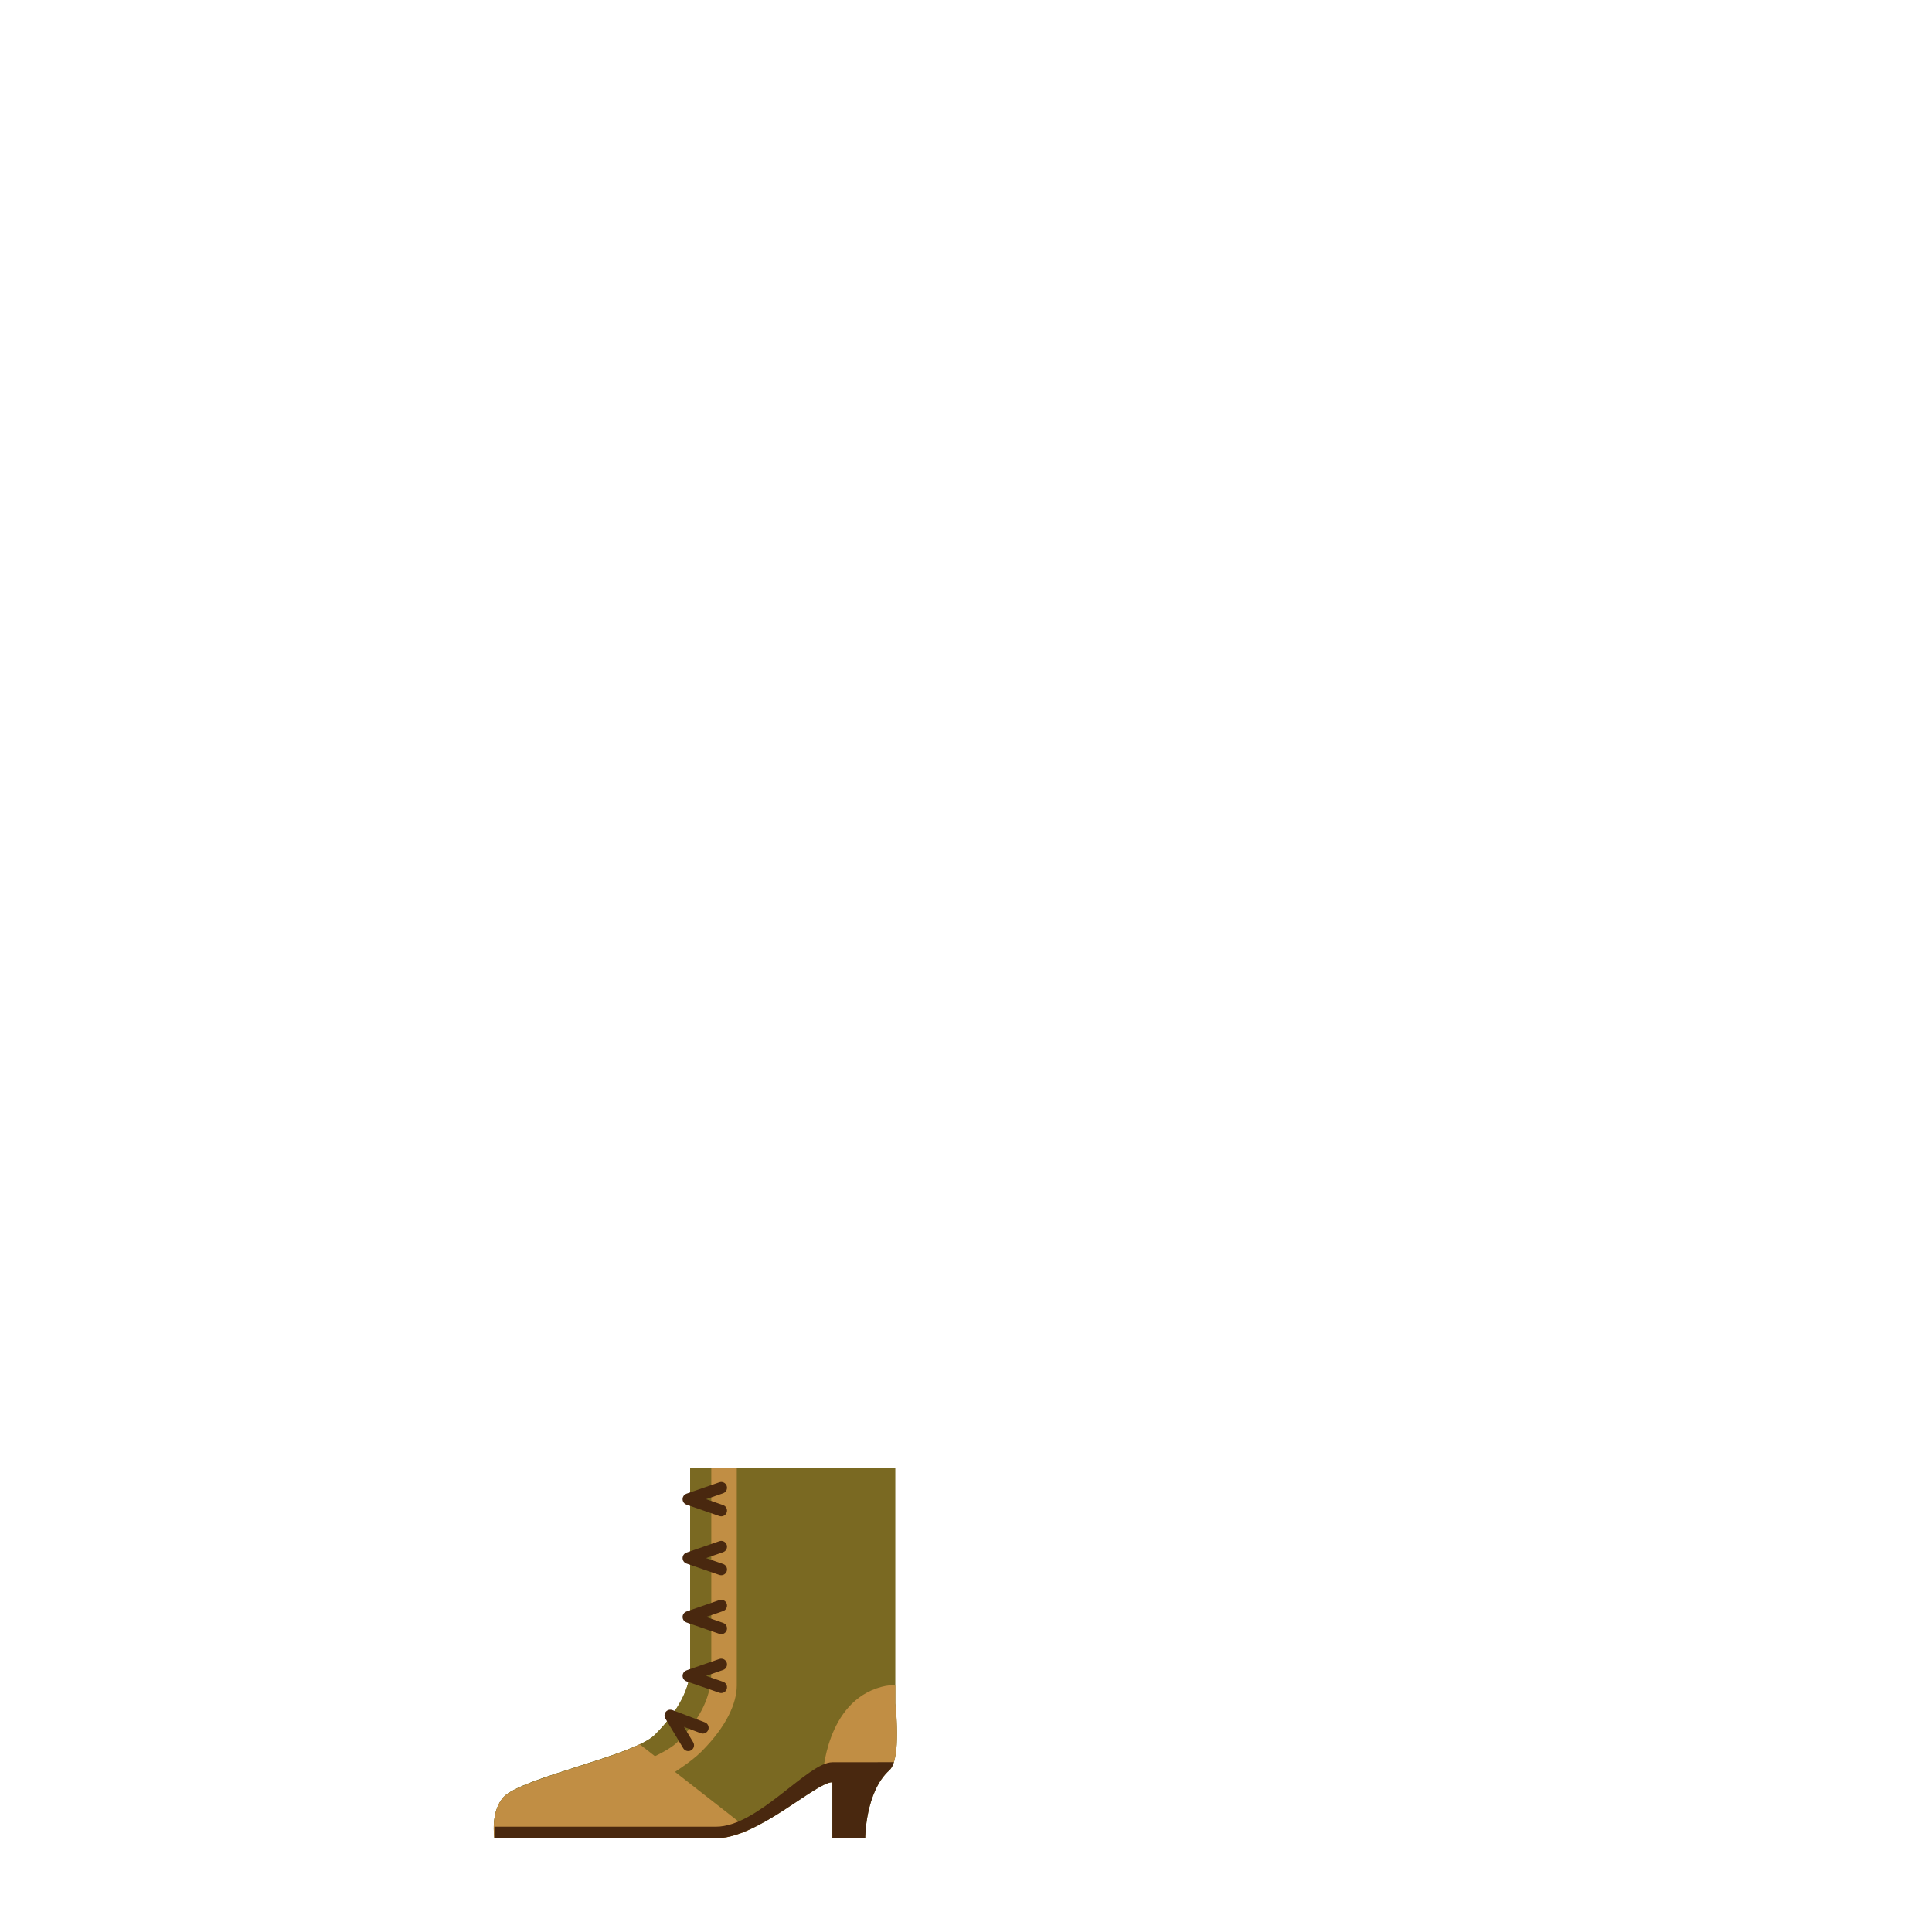 <?xml version="1.0" encoding="utf-8"?>
<!-- Generator: Adobe Illustrator 14.0.0, SVG Export Plug-In . SVG Version: 6.00 Build 43363)  -->
<!DOCTYPE svg PUBLIC "-//W3C//DTD SVG 1.1//EN" "http://www.w3.org/Graphics/SVG/1.1/DTD/svg11.dtd">
<svg version="1.1" id="content" xmlns="http://www.w3.org/2000/svg" xmlns:xlink="http://www.w3.org/1999/xlink" x="0px" y="0px"
	 width="500px" height="500px" viewBox="0 0 500 500" enable-background="new 0 0 500 500" xml:space="preserve">
<rect id="position" x="0" y="0" display="none" fill="none" stroke="#000000" width="500" height="500"/>
<g id="shoes">
	<path fill="#7A6922" d="M127.946,475.747c0,0,46.502,0,57.364,0s25.808-14.508,30.106-14.508v14.508h8.5c0,0,0-11.999,6.258-17.613
		c3.225-2.896,1.536-17.272,1.536-17.272v-60.944h-53.099c0,0,0,47.476,0,51.967c0,4.488-2.59,10.538-9.152,17.1
		c-5.358,5.356-34.432,11.055-39.096,16.063C126.831,468.838,127.946,475.747,127.946,475.747z"/>
	<path fill="#C18E44" d="M159.281,469.375c4.664-5.008,16.887-10.703,22.244-16.063c6.564-6.563,9.154-12.608,9.154-17.1
		c0-3.859,0-44.84,0-56.3h-7.667c0,0,0,47.476,0,51.967c0,4.488-2.59,10.536-9.153,17.1c-5.357,5.354-34.431,11.055-39.095,16.063
		c-3.533,3.797-2.417,10.707-2.417,10.707s3.072,0,7.59,0C140.142,473.632,157.622,471.159,159.281,469.375z"/>
	<path fill="#7A6922" d="M130.364,465.041c-1.941,2.084-2.471,5.1-2.561,7.399c0.989,0,2.117,0,3.358,0
		c0.204-2.12,4.428-3.281,6.089-5.065c6.28-3.484,32.642-11.11,38-16.468c6.563-6.563,8.831-12.407,8.831-18.157
		c0-3.551,0-38.345,0-52.838h-5.47c0,0,0,47.476,0,51.967c0,4.488-2.59,10.535-9.152,17.1
		C164.101,454.337,135.027,460.032,130.364,465.041z"/>
	<path fill="#C18E44" d="M231.71,440.858v-4.623c-0.997-0.165-2.15-0.051-3.545,0.315c-14.479,3.801-15.229,23.051-15.229,23.051
		l18.407-3.551C232.915,451.121,231.71,440.858,231.71,440.858z"/>
	<path fill="#C18E44" d="M165.563,451.43c-7.75,4.069-31.362,9.491-35.198,13.608c-3.532,3.798-2.418,10.707-2.418,10.707
		s46.504,0,57.365,0c2.674,0,5.597-0.882,8.545-2.208L165.563,451.43z"/>
	<path fill="#49280F" d="M215.417,456.073c-6.333,0-19.245,16.675-30.106,16.675c-10.86,0-57.364,0-57.364,0v2.999
		c0,0,46.502,0,57.364,0s25.808-14.508,30.106-14.508v14.508h8.5c0,0,0-11.999,6.258-17.613c0.5-0.448,0.881-1.177,1.169-2.078
		C223.711,456.057,215.417,456.073,215.417,456.073z"/>
	<path fill="#49280F" d="M187.141,389.512l-4.402-1.528l4.404-1.528c0.785-0.273,1.2-1.131,0.927-1.917
		c-0.271-0.781-1.129-1.199-1.911-0.923l-8.497,2.947c-0.006,0.002-0.006,0.005-0.01,0.007c-0.415,0.146-0.764,0.471-0.919,0.919
		c-0.272,0.785,0.145,1.641,0.928,1.912l8.496,2.949c0.164,0.053,0.328,0.083,0.492,0.083c0.625,0,1.206-0.39,1.42-1.009
		C188.342,390.639,187.924,389.78,187.141,389.512z"/>
	<path fill="#49280F" d="M187.141,404.755l-4.402-1.527l4.404-1.528c0.785-0.274,1.2-1.131,0.927-1.917
		c-0.271-0.781-1.129-1.199-1.911-0.923l-8.497,2.947c-0.006,0.002-0.006,0.005-0.01,0.007c-0.415,0.146-0.764,0.471-0.919,0.919
		c-0.272,0.785,0.145,1.641,0.928,1.912l8.496,2.948c0.164,0.054,0.328,0.083,0.492,0.083c0.625,0,1.206-0.389,1.42-1.008
		C188.342,405.882,187.924,405.022,187.141,404.755z"/>
	<path fill="#49280F" d="M187.141,419.998l-4.402-1.527l4.404-1.528c0.785-0.274,1.2-1.131,0.927-1.917
		c-0.271-0.781-1.129-1.199-1.911-0.923l-8.497,2.946c-0.006,0.002-0.006,0.006-0.01,0.008c-0.415,0.146-0.764,0.471-0.919,0.919
		c-0.272,0.784,0.145,1.641,0.928,1.912l8.496,2.948c0.164,0.054,0.328,0.084,0.492,0.084c0.625,0,1.206-0.39,1.42-1.009
		C188.342,421.125,187.924,420.265,187.141,419.998z"/>
	<path fill="#49280F" d="M187.141,435.24l-4.402-1.527l4.404-1.528c0.785-0.274,1.2-1.131,0.927-1.917
		c-0.271-0.781-1.129-1.199-1.911-0.923l-8.497,2.946c-0.006,0.002-0.006,0.006-0.01,0.008c-0.415,0.146-0.764,0.471-0.919,0.919
		c-0.272,0.784,0.145,1.641,0.928,1.911l8.496,2.949c0.164,0.054,0.328,0.083,0.492,0.083c0.625,0,1.206-0.389,1.42-1.008
		C188.342,436.367,187.924,435.509,187.141,435.24z"/>
	<path fill="#49280F" d="M179.399,450.904l-2.399-3.994l4.359,1.648c0.778,0.293,1.646-0.1,1.939-0.877
		c0.292-0.773-0.1-1.646-0.876-1.935l-8.411-3.183c-0.005-0.001-0.007,0.002-0.011,0c-0.414-0.153-0.89-0.129-1.295,0.116
		c-0.712,0.428-0.941,1.351-0.515,2.063l4.633,7.709c0.093,0.145,0.199,0.272,0.325,0.378c0.479,0.399,1.174,0.476,1.736,0.138
		C179.599,452.541,179.829,451.612,179.399,450.904z"/>
</g>
</svg>
